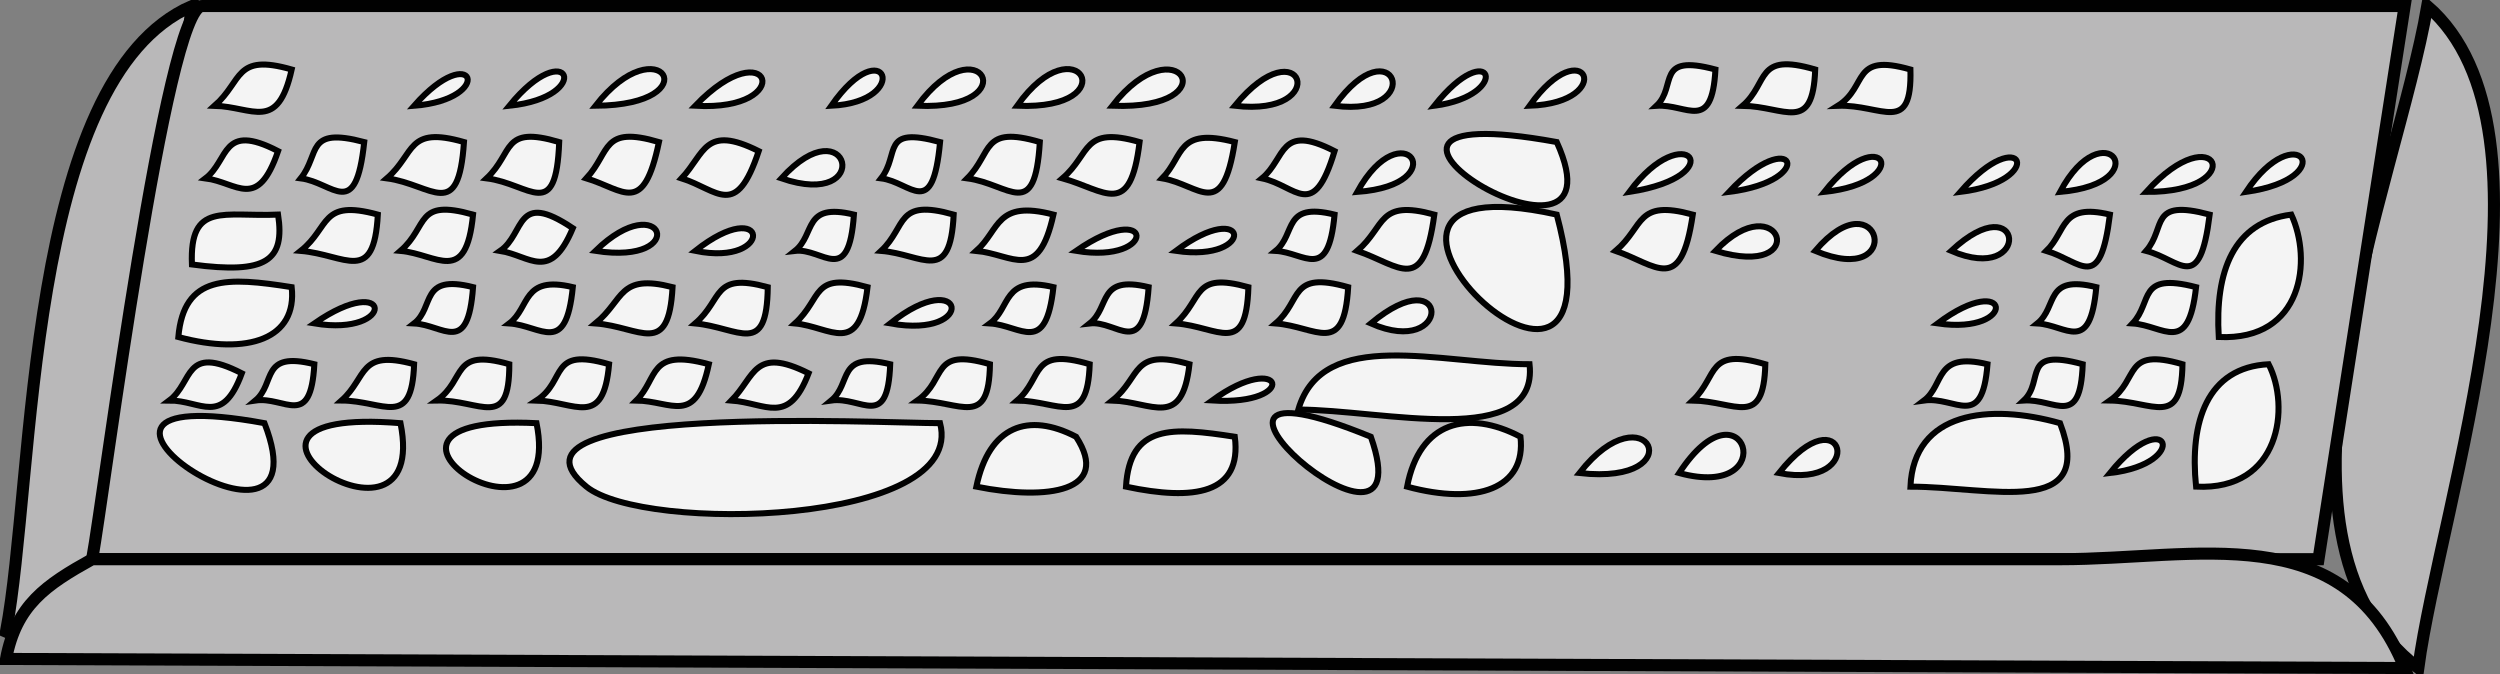 <svg xmlns="http://www.w3.org/2000/svg" xmlns:xlink="http://www.w3.org/1999/xlink" version="1.1" id="Layer_1" x="0px" y="0px" enable-background="new 0 0 822.05 841.89" xml:space="preserve" viewBox="204.31 365.85 413.52 111.5">
<rect x="204.31" y="365.85" width="413.52" height="111.5" fill="#808080" stroke="none"/>
<path fill-rule="evenodd" clip-rule="evenodd" fill="#B9B8B9" stroke="#010101" stroke-width="2" stroke-linecap="square" stroke-miterlimit="10" d="  M236.057,366.846c-27.686,12.138-25.925,78.057-30.75,103.5c3.869,1.762,12.278,2.814,16.5,2.25  C226.557,437.346,231.307,402.096,236.057,366.846z"/>
<path fill-rule="evenodd" clip-rule="evenodd" fill="#B9B8B9" stroke="#010101" stroke-width="2" stroke-linecap="square" stroke-miterlimit="10" d="  M605.809,366.846c23.813,20.686,2.18,82.36-1.5,109.5C575.341,454.161,600.664,396.73,605.809,366.846z"/>
<path fill-rule="evenodd" clip-rule="evenodd" fill="#B9B8B9" stroke="#010101" stroke-width="2" stroke-linecap="square" stroke-miterlimit="10" d="  M587.809,458.346c-122.751,0-245.501,0-368.252,0c1.956-10.847,12.246-91.5,18.21-91.5c35.479,0,70.959,0,106.439,0  c85.95,0,171.901,0,257.853,0C597.309,397.346,592.559,427.846,587.809,458.346z"/>
<path fill-rule="evenodd" clip-rule="evenodd" fill="#F4F4F4" stroke="#010101" stroke-linecap="square" stroke-miterlimit="10" d="  M246.557,432.096c4.881-0.728,9.15,4.841,9.75-6C247.343,423.858,249.977,429.251,246.557,432.096z"/>
<path fill-rule="evenodd" clip-rule="evenodd" fill="#F4F4F4" stroke="#010101" stroke-linecap="square" stroke-miterlimit="10" d="  M276.557,432.096c7.246-0.145,12.007,5.103,12-6C278.84,423.328,281.515,428.633,276.557,432.096z"/>
<path fill-rule="evenodd" clip-rule="evenodd" fill="#F4F4F4" stroke="#010101" stroke-linecap="square" stroke-miterlimit="10" d="  M260.807,432.096c6.991,0.035,11.61,4.798,12-6C263.56,423.562,265.102,428.282,260.807,432.096z"/>
<path fill-rule="evenodd" clip-rule="evenodd" fill="#F4F4F4" stroke="#010101" stroke-linecap="square" stroke-miterlimit="10" d="  M293.057,432.096c6.303,0.165,11.053,4.775,12-6C295.025,423.186,298.148,428.784,293.057,432.096z"/>
<path fill-rule="evenodd" clip-rule="evenodd" fill="#F4F4F4" stroke="#010101" stroke-linecap="square" stroke-miterlimit="10" d="  M325.307,432.096c5.744,0.44,9.386,4.252,12.75-4.5C329.022,423.077,329.221,428.105,325.307,432.096z"/>
<path fill-rule="evenodd" clip-rule="evenodd" fill="#F4F4F4" stroke="#010101" stroke-linecap="square" stroke-miterlimit="10" d="  M309.557,432.096c5.902,0.082,9.821,4.273,12-6C311.476,423.344,313.271,428.427,309.557,432.096z"/>
<path fill-rule="evenodd" clip-rule="evenodd" fill="#F4F4F4" stroke="#010101" stroke-linecap="square" stroke-miterlimit="10" d="  M341.807,432.096c5.06-0.715,9.339,5.024,9.75-6C342.685,423.946,345.246,429.263,341.807,432.096z"/>
<path fill-rule="evenodd" clip-rule="evenodd" fill="#F4F4F4" stroke="#010101" stroke-linecap="square" stroke-miterlimit="10" d="  M372.557,432.096c7.005,0.104,11.612,4.744,12-6C374.612,423.179,376.967,428.29,372.557,432.096z"/>
<path fill-rule="evenodd" clip-rule="evenodd" fill="#F4F4F4" stroke="#010101" stroke-linecap="square" stroke-miterlimit="10" d="  M356.057,432.096c7.197,0.122,11.825,4.75,12-6C358.147,423.222,361.053,428.583,356.057,432.096z"/>
<path fill-rule="evenodd" clip-rule="evenodd" fill="#F4F4F4" stroke="#010101" stroke-linecap="square" stroke-miterlimit="10" d="  M388.307,432.096c6.53,0.205,11.532,4.861,12.75-6C391.39,423.322,393.16,428.197,388.307,432.096z"/>
<path fill-rule="evenodd" clip-rule="evenodd" fill="#F4F4F4" stroke="#010101" stroke-linecap="square" stroke-miterlimit="10" d="  M404.807,432.096C419.486,432.998,416.616,423.49,404.807,432.096L404.807,432.096z"/>
<path fill-rule="evenodd" clip-rule="evenodd" fill="#F4F4F4" stroke="#010101" stroke-linecap="square" stroke-miterlimit="10" d="  M256.307,419.346C270.003,421.616,269.258,410.385,256.307,419.346L256.307,419.346z"/>
<path fill-rule="evenodd" clip-rule="evenodd" fill="#F4F4F4" stroke="#010101" stroke-linecap="square" stroke-miterlimit="10" d="  M288.557,419.346c5.31,0.364,9.365,5.508,10.5-6C290.647,411.345,292.03,416.714,288.557,419.346z"/>
<path fill-rule="evenodd" clip-rule="evenodd" fill="#F4F4F4" stroke="#010101" stroke-linecap="square" stroke-miterlimit="10" d="  M272.807,419.346c4.913,0.249,8.915,5.481,9.75-6C273.708,411.12,276.242,416.694,272.807,419.346z"/>
<path fill-rule="evenodd" clip-rule="evenodd" fill="#F4F4F4" stroke="#010101" stroke-linecap="square" stroke-miterlimit="10" d="  M302.807,419.346c7.397,0.542,12.11,5.849,12.75-6C306.58,411.053,307.58,415.439,302.807,419.346z"/>
<path fill-rule="evenodd" clip-rule="evenodd" fill="#F4F4F4" stroke="#010101" stroke-linecap="square" stroke-miterlimit="10" d="  M335.807,419.346c5.959,0.556,10.629,5.733,12-6C338.486,410.763,340.399,415.177,335.807,419.346z"/>
<path fill-rule="evenodd" clip-rule="evenodd" fill="#F4F4F4" stroke="#010101" stroke-linecap="square" stroke-miterlimit="10" d="  M319.307,419.346c7.292,0.7,11.852,5.717,12-6C322.064,410.84,323.983,415.339,319.307,419.346z"/>
<path fill-rule="evenodd" clip-rule="evenodd" fill="#F4F4F4" stroke="#010101" stroke-linecap="square" stroke-miterlimit="10" d="  M351.557,419.346C366.208,421.994,363.971,409.449,351.557,419.346L351.557,419.346z"/>
<path fill-rule="evenodd" clip-rule="evenodd" fill="#F4F4F4" stroke="#010101" stroke-linecap="square" stroke-miterlimit="10" d="  M384.557,419.346c4.583-0.538,8.896,6.119,9.75-6C385.818,411.304,388.005,416.603,384.557,419.346z"/>
<path fill-rule="evenodd" clip-rule="evenodd" fill="#F4F4F4" stroke="#010101" stroke-linecap="square" stroke-miterlimit="10" d="  M368.057,419.346c5.187,0.337,9.218,5.467,10.5-6C370.136,411.342,371.528,416.792,368.057,419.346z"/>
<path fill-rule="evenodd" clip-rule="evenodd" fill="#F4F4F4" stroke="#010101" stroke-linecap="square" stroke-miterlimit="10" d="  M398.807,419.346c7.107,0.551,11.618,5.651,12-6C401.486,410.763,403.399,415.177,398.807,419.346z"/>
<path fill-rule="evenodd" clip-rule="evenodd" fill="#F4F4F4" stroke="#010101" stroke-linecap="square" stroke-miterlimit="10" d="  M415.309,419.346c6.823,0.534,11.306,5.658,12-6C417.505,410.562,419.755,415.563,415.309,419.346z"/>
<path fill-rule="evenodd" clip-rule="evenodd" fill="#F4F4F4" stroke="#010101" stroke-linecap="square" stroke-miterlimit="10" d="  M431.059,419.346C444.565,425.308,444.306,408.31,431.059,419.346L431.059,419.346z"/>
<path fill-rule="evenodd" clip-rule="evenodd" fill="#F4F4F4" stroke="#010101" stroke-linecap="square" stroke-miterlimit="10" d="  M254.057,407.346c7.414,0.62,12.114,5.79,12.75-6C257.228,398.724,258.958,403.451,254.057,407.346z"/>
<path fill-rule="evenodd" clip-rule="evenodd" fill="#F4F4F4" stroke="#010101" stroke-linecap="square" stroke-miterlimit="10" d="  M287.057,407.346c4.961,0.813,8.226,5.226,12-3.75C289.523,397.201,291.223,404.465,287.057,407.346z"/>
<path fill-rule="evenodd" clip-rule="evenodd" fill="#F4F4F4" stroke="#010101" stroke-linecap="square" stroke-miterlimit="10" d="  M270.557,407.346c6.022,0.532,10.843,5.919,12-6C272.935,398.628,275.269,403.26,270.557,407.346z"/>
<path fill-rule="evenodd" clip-rule="evenodd" fill="#F4F4F4" stroke="#010101" stroke-linecap="square" stroke-miterlimit="10" d="  M302.807,407.346C318.666,409.816,313.963,396.498,302.807,407.346L302.807,407.346z"/>
<path fill-rule="evenodd" clip-rule="evenodd" fill="#F4F4F4" stroke="#010101" stroke-linecap="square" stroke-miterlimit="10" d="  M335.807,407.346c4.583-0.538,8.896,6.119,9.75-6C337.068,399.304,339.255,404.603,335.807,407.346z"/>
<path fill-rule="evenodd" clip-rule="evenodd" fill="#F4F4F4" stroke="#010101" stroke-linecap="square" stroke-miterlimit="10" d="  M319.307,407.346C332.587,410.054,331.529,397.708,319.307,407.346L319.307,407.346z"/>
<path fill-rule="evenodd" clip-rule="evenodd" fill="#F4F4F4" stroke="#010101" stroke-linecap="square" stroke-miterlimit="10" d="  M350.057,407.346c6.913,0.561,11.427,5.673,12-6C352.409,398.607,354.367,403.315,350.057,407.346z"/>
<path fill-rule="evenodd" clip-rule="evenodd" fill="#F4F4F4" stroke="#010101" stroke-linecap="square" stroke-miterlimit="10" d="  M382.307,407.346C396.003,409.616,395.258,398.385,382.307,407.346L382.307,407.346z"/>
<path fill-rule="evenodd" clip-rule="evenodd" fill="#F4F4F4" stroke="#010101" stroke-linecap="square" stroke-miterlimit="10" d="  M365.807,407.346c6.116,0.587,10.209,5.408,12.75-6C369.016,398.845,369.715,403.872,365.807,407.346z"/>
<path fill-rule="evenodd" clip-rule="evenodd" fill="#F4F4F4" stroke="#010101" stroke-linecap="square" stroke-miterlimit="10" d="  M398.807,407.346C412.291,409.317,411.015,398.214,398.807,407.346L398.807,407.346z"/>
<path fill-rule="evenodd" clip-rule="evenodd" fill="#F4F4F4" stroke="#010101" stroke-linecap="square" stroke-miterlimit="10" d="  M415.309,407.346c4.843,0.268,8.705,5.309,9.75-6C416.429,399.218,418.729,404.582,415.309,407.346z"/>
<path fill-rule="evenodd" clip-rule="evenodd" fill="#F4F4F4" stroke="#010101" stroke-linecap="square" stroke-miterlimit="10" d="  M428.809,407.346c7.126,2.458,10.941,7.399,12.75-6C432.109,398.76,433.589,403.268,428.809,407.346z"/>
<path fill-rule="evenodd" clip-rule="evenodd" fill="#F4F4F4" stroke="#010101" stroke-linecap="square" stroke-miterlimit="10" d="  M254.057,395.346c5.471,0.696,9.086,7.224,10.5-6C254.78,386.75,257.299,391.341,254.057,395.346z"/>
<path fill-rule="evenodd" clip-rule="evenodd" fill="#F4F4F4" stroke="#010101" stroke-linecap="square" stroke-miterlimit="10" d="  M284.807,395.346c7.231,0.912,11.476,7.467,12-6C287.241,386.52,289.348,391.089,284.807,395.346z"/>
<path fill-rule="evenodd" clip-rule="evenodd" fill="#F4F4F4" stroke="#010101" stroke-linecap="square" stroke-miterlimit="10" d="  M268.307,395.346c7.534,1.008,11.844,7.429,12.75-6C271.521,386.61,273.045,391.263,268.307,395.346z"/>
<path fill-rule="evenodd" clip-rule="evenodd" fill="#F4F4F4" stroke="#010101" stroke-linecap="square" stroke-miterlimit="10" d="  M301.307,395.346c6.241,1.9,9.418,6.37,12-6C303.781,386.552,305.354,390.942,301.307,395.346z"/>
<path fill-rule="evenodd" clip-rule="evenodd" fill="#F4F4F4" stroke="#010101" stroke-linecap="square" stroke-miterlimit="10" d="  M333.557,395.346C349.072,400.671,344.786,382.933,333.557,395.346L333.557,395.346z"/>
<path fill-rule="evenodd" clip-rule="evenodd" fill="#F4F4F4" stroke="#010101" stroke-linecap="square" stroke-miterlimit="10" d="  M317.057,395.346c6.034,1.916,8.97,6.872,12.75-4.5C320.836,386.359,320.921,391.236,317.057,395.346z"/>
<path fill-rule="evenodd" clip-rule="evenodd" fill="#F4F4F4" stroke="#010101" stroke-linecap="square" stroke-miterlimit="10" d="  M350.057,395.346c5.009,0.64,8.519,7.083,9.75-6C349.888,386.654,353.234,391.321,350.057,395.346z"/>
<path fill-rule="evenodd" clip-rule="evenodd" fill="#F4F4F4" stroke="#010101" stroke-linecap="square" stroke-miterlimit="10" d="  M380.057,395.346c7.095,1.983,11.206,6.785,12.75-6C383.271,386.61,384.795,391.263,380.057,395.346z"/>
<path fill-rule="evenodd" clip-rule="evenodd" fill="#F4F4F4" stroke="#010101" stroke-linecap="square" stroke-miterlimit="10" d="  M364.307,395.346c7.069,0.952,11.181,7.354,12-6C366.615,386.503,368.503,391.159,364.307,395.346z"/>
<path fill-rule="evenodd" clip-rule="evenodd" fill="#F4F4F4" stroke="#010101" stroke-linecap="square" stroke-miterlimit="10" d="  M396.557,395.346c6.235,1.056,9.933,7.245,12-6C398.926,386.831,400.185,391.612,396.557,395.346z"/>
<path fill-rule="evenodd" clip-rule="evenodd" fill="#F4F4F4" stroke="#010101" stroke-linecap="square" stroke-miterlimit="10" d="  M413.057,395.346c5.718,1.196,8.444,7.282,12.002-4.5C415.875,386.109,417.021,392.076,413.057,395.346z"/>
<path fill-rule="evenodd" clip-rule="evenodd" fill="#F4F4F4" stroke="#010101" stroke-linecap="square" stroke-miterlimit="10" d="  M428.809,397.596C445.121,396.398,436.404,383.857,428.809,397.596L428.809,397.596z"/>
<path fill-rule="evenodd" clip-rule="evenodd" fill="#F4F4F4" stroke="#010101" stroke-linecap="square" stroke-miterlimit="10" d="  M238.307,395.346c5.236,0.678,8.58,5.473,12-4.5C240.889,385.974,242.237,392.358,238.307,395.346z"/>
<path fill-rule="evenodd" clip-rule="evenodd" fill="#F4F4F4" stroke="#010101" stroke-linecap="square" stroke-miterlimit="10" d="  M359.807,435.846c-9.771,0-75.553-3.418-58.5,10.5C310.729,454.038,364.217,452.854,359.807,435.846z"/>
<path fill-rule="evenodd" clip-rule="evenodd" fill="#F4F4F4" stroke="#010101" stroke-linecap="square" stroke-miterlimit="10" d="  M435.559,432.096c5.066-0.346,9.167,4.553,9.75-6C435.262,423.42,439.022,428.842,435.559,432.096z"/>
<path fill-rule="evenodd" clip-rule="evenodd" fill="#F4F4F4" stroke="#010101" stroke-linecap="square" stroke-miterlimit="10" d="  M457.309,426.096c-14.664,0-34.208-6.326-38.25,7.5C432.858,433.596,458.851,440.333,457.309,426.096z"/>
<path fill-rule="evenodd" clip-rule="evenodd" fill="#F4F4F4" stroke="#010101" stroke-linecap="square" stroke-miterlimit="10" d="  M461.809,389.346C415.242,380.85,474.183,416.681,461.809,389.346L461.809,389.346z"/>
<path fill-rule="evenodd" clip-rule="evenodd" fill="#F4F4F4" stroke="#010101" stroke-linecap="square" stroke-miterlimit="10" d="  M461.809,401.346C414.966,391.001,474.361,448.73,461.809,401.346L461.809,401.346z"/>
<path fill-rule="evenodd" clip-rule="evenodd" fill="#F4F4F4" stroke="#010101" stroke-linecap="square" stroke-miterlimit="10" d="  M382.307,438.096c-7.867-4.103-14.394-1.849-16.5,8.25C377.713,448.724,388.143,447.089,382.307,438.096z"/>
<path fill-rule="evenodd" clip-rule="evenodd" fill="#F4F4F4" stroke="#010101" stroke-linecap="square" stroke-miterlimit="10" d="  M408.557,438.096c-10.367-1.612-17.37-2.093-18,8.25C401.824,448.737,409.782,447.569,408.557,438.096z"/>
<path fill-rule="evenodd" clip-rule="evenodd" fill="#F4F4F4" stroke="#010101" stroke-linecap="square" stroke-miterlimit="10" d="  M431.059,438.096C390.142,421.35,440.648,465.391,431.059,438.096L431.059,438.096z"/>
<path fill-rule="evenodd" clip-rule="evenodd" fill="#F4F4F4" stroke="#010101" stroke-linecap="square" stroke-miterlimit="10" d="  M455.809,438.096c-8.747-4.587-16.7-2.511-18.75,8.25C448.687,449.484,456.778,446.625,455.809,438.096z"/>
<path fill-rule="evenodd" clip-rule="evenodd" fill="#F4F4F4" stroke="#010101" stroke-linecap="square" stroke-miterlimit="10" d="  M252.557,413.346c-10.587-1.665-17.828-2.119-18.75,8.25C245.42,424.709,253.498,421.851,252.557,413.346z"/>
<path fill-rule="evenodd" clip-rule="evenodd" fill="#F4F4F4" stroke="#010101" stroke-linecap="square" stroke-miterlimit="10" d="  M248.057,435.846C204.048,427.768,259.126,464.317,248.057,435.846L248.057,435.846z"/>
<path fill-rule="evenodd" clip-rule="evenodd" fill="#F4F4F4" stroke="#010101" stroke-linecap="square" stroke-miterlimit="10" d="  M270.557,435.846C232.79,432.794,275.645,461.376,270.557,435.846L270.557,435.846z"/>
<path fill-rule="evenodd" clip-rule="evenodd" fill="#F4F4F4" stroke="#010101" stroke-linecap="square" stroke-miterlimit="10" d="  M293.057,435.846C257.022,434.084,297.973,460.517,293.057,435.846L293.057,435.846z"/>
<path fill-rule="evenodd" clip-rule="evenodd" fill="#F4F4F4" stroke="#010101" stroke-linecap="square" stroke-miterlimit="10" d="  M250.307,401.346c-8.946,0.41-14.67-2.21-14.25,8.25C248.44,411.257,251.458,408.933,250.307,401.346z"/>
<path fill-rule="evenodd" clip-rule="evenodd" fill="#F4F4F4" stroke="#010101" stroke-linecap="square" stroke-miterlimit="10" d="  M232.307,432.096c5.264-0.021,8.729,4.358,12-4.5C234.699,422.677,236.334,429.09,232.307,432.096z"/>
<path fill-rule="evenodd" clip-rule="evenodd" fill="#F4F4F4" stroke="#010101" stroke-linecap="square" stroke-miterlimit="10" d="  M272.807,383.346C286.404,382.268,282.714,372.123,272.807,383.346L272.807,383.346z"/>
<path fill-rule="evenodd" clip-rule="evenodd" fill="#F4F4F4" stroke="#010101" stroke-linecap="square" stroke-miterlimit="10" d="  M302.807,383.346C321.977,383.212,313.414,369.761,302.807,383.346L302.807,383.346z"/>
<path fill-rule="evenodd" clip-rule="evenodd" fill="#F4F4F4" stroke="#010101" stroke-linecap="square" stroke-miterlimit="10" d="  M288.557,383.346C302.785,381.871,298.332,371.354,288.557,383.346L288.557,383.346z"/>
<path fill-rule="evenodd" clip-rule="evenodd" fill="#F4F4F4" stroke="#010101" stroke-linecap="square" stroke-miterlimit="10" d="  M319.307,383.346C336.384,384.335,331.699,370.464,319.307,383.346L319.307,383.346z"/>
<path fill-rule="evenodd" clip-rule="evenodd" fill="#F4F4F4" stroke="#010101" stroke-linecap="square" stroke-miterlimit="10" d="  M408.557,383.346C424.865,385.272,419.666,369.794,408.557,383.346L408.557,383.346z"/>
<path fill-rule="evenodd" clip-rule="evenodd" fill="#F4F4F4" stroke="#010101" stroke-linecap="square" stroke-miterlimit="10" d="  M441.559,383.346C454.692,381.583,450.991,371.474,441.559,383.346L441.559,383.346z"/>
<path fill-rule="evenodd" clip-rule="evenodd" fill="#F4F4F4" stroke="#010101" stroke-linecap="square" stroke-miterlimit="10" d="  M425.059,383.346C440.602,385.336,434.859,369.596,425.059,383.346L425.059,383.346z"/>
<path fill-rule="evenodd" clip-rule="evenodd" fill="#F4F4F4" stroke="#010101" stroke-linecap="square" stroke-miterlimit="10" d="  M457.309,383.346C471.959,382.822,466.466,370.495,457.309,383.346L457.309,383.346z"/>
<path fill-rule="evenodd" clip-rule="evenodd" fill="#F4F4F4" stroke="#010101" stroke-linecap="square" stroke-miterlimit="10" d="  M341.807,383.346C355.33,382.68,350.724,370.589,341.807,383.346L341.807,383.346z"/>
<path fill-rule="evenodd" clip-rule="evenodd" fill="#F4F4F4" stroke="#010101" stroke-linecap="square" stroke-miterlimit="10" d="  M372.557,383.346C390.813,384.114,382.489,369.314,372.557,383.346L372.557,383.346z"/>
<path fill-rule="evenodd" clip-rule="evenodd" fill="#F4F4F4" stroke="#010101" stroke-linecap="square" stroke-miterlimit="10" d="  M356.057,383.346C374.324,384.139,366.239,369.45,356.057,383.346L356.057,383.346z"/>
<path fill-rule="evenodd" clip-rule="evenodd" fill="#F4F4F4" stroke="#010101" stroke-linecap="square" stroke-miterlimit="10" d="  M388.307,383.346C407.981,384.08,399.053,369.488,388.307,383.346L388.307,383.346z"/>
<path fill-rule="evenodd" clip-rule="evenodd" fill="#F4F4F4" stroke="#010101" stroke-linecap="square" stroke-miterlimit="10" d="  M239.807,383.346c6.328,0.169,10.421,4.439,12.75-6C243.062,374.622,244.507,379.208,239.807,383.346z"/>
<path fill-rule="evenodd" clip-rule="evenodd" fill="#F4F4F4" stroke="#010101" stroke-linecap="square" stroke-miterlimit="10" d="  M473.809,397.596C490.979,394.955,483.128,384.968,473.809,397.596L473.809,397.596z"/>
<path fill-rule="evenodd" clip-rule="evenodd" fill="#F4F4F4" stroke="#010101" stroke-linecap="square" stroke-miterlimit="10" d="  M506.059,397.596C521.264,395.977,515.722,385.389,506.059,397.596L506.059,397.596z"/>
<path fill-rule="evenodd" clip-rule="evenodd" fill="#F4F4F4" stroke="#010101" stroke-linecap="square" stroke-miterlimit="10" d="  M490.309,397.596C505.213,395.714,500.97,386.212,490.309,397.596L490.309,397.596z"/>
<path fill-rule="evenodd" clip-rule="evenodd" fill="#F4F4F4" stroke="#010101" stroke-linecap="square" stroke-miterlimit="10" d="  M478.309,383.346c5.066-0.346,9.167,4.553,9.75-6C478.012,374.67,481.772,380.092,478.309,383.346z"/>
<path fill-rule="evenodd" clip-rule="evenodd" fill="#F4F4F4" stroke="#010101" stroke-linecap="square" stroke-miterlimit="10" d="  M508.309,383.346c7.295-0.267,12.286,5.03,12-6C510.43,374.531,513.39,380.183,508.309,383.346z"/>
<path fill-rule="evenodd" clip-rule="evenodd" fill="#F4F4F4" stroke="#010101" stroke-linecap="square" stroke-miterlimit="10" d="  M492.559,383.346c7.006,0.104,11.612,4.744,12-6C494.613,374.429,496.969,379.539,492.559,383.346z"/>
<path fill-rule="evenodd" clip-rule="evenodd" fill="#F4F4F4" stroke="#010101" stroke-linecap="square" stroke-miterlimit="10" d="  M471.559,407.346c6.812,2.355,10.784,7.378,12.75-6C474.859,398.76,476.339,403.268,471.559,407.346z"/>
<path fill-rule="evenodd" clip-rule="evenodd" fill="#F4F4F4" stroke="#010101" stroke-linecap="square" stroke-miterlimit="10" d="  M504.559,407.346C519.817,413.758,515.338,394.671,504.559,407.346L504.559,407.346z"/>
<path fill-rule="evenodd" clip-rule="evenodd" fill="#F4F4F4" stroke="#010101" stroke-linecap="square" stroke-miterlimit="10" d="  M488.059,407.346C504.221,412.245,498.796,396.112,488.059,407.346L488.059,407.346z"/>
<path fill-rule="evenodd" clip-rule="evenodd" fill="#F4F4F4" stroke="#010101" stroke-linecap="square" stroke-miterlimit="10" d="  M465.559,444.096C484.64,446.224,476.728,429.833,465.559,444.096L465.559,444.096z"/>
<path fill-rule="evenodd" clip-rule="evenodd" fill="#F4F4F4" stroke="#010101" stroke-linecap="square" stroke-miterlimit="10" d="  M498.559,444.096C513.368,446.964,509.41,430.446,498.559,444.096L498.559,444.096z"/>
<path fill-rule="evenodd" clip-rule="evenodd" fill="#F4F4F4" stroke="#010101" stroke-linecap="square" stroke-miterlimit="10" d="  M482.059,444.096C499.347,448.792,492.749,427.751,482.059,444.096L482.059,444.096z"/>
<path fill-rule="evenodd" clip-rule="evenodd" fill="#F4F4F4" stroke="#010101" stroke-linecap="square" stroke-miterlimit="10" d="  M484.309,432.096c7.087,0.13,11.717,4.751,12-6C486.525,423.227,488.584,428.039,484.309,432.096z"/>
<path fill-rule="evenodd" clip-rule="evenodd" fill="#F4F4F4" stroke="#010101" stroke-linecap="square" stroke-miterlimit="10" d="  M528.559,397.596C543.114,395.803,538.901,385.718,528.559,397.596L528.559,397.596z"/>
<path fill-rule="evenodd" clip-rule="evenodd" fill="#F4F4F4" stroke="#010101" stroke-linecap="square" stroke-miterlimit="10" d="  M559.309,397.596C576.638,397.682,571.06,384.558,559.309,397.596L559.309,397.596z"/>
<path fill-rule="evenodd" clip-rule="evenodd" fill="#F4F4F4" stroke="#010101" stroke-linecap="square" stroke-miterlimit="10" d="  M545.059,397.596C561.405,396.165,552.38,383.846,545.059,397.596L545.059,397.596z"/>
<path fill-rule="evenodd" clip-rule="evenodd" fill="#F4F4F4" stroke="#010101" stroke-linecap="square" stroke-miterlimit="10" d="  M527.059,407.346C540.494,413.144,539.151,396.095,527.059,407.346L527.059,407.346z"/>
<path fill-rule="evenodd" clip-rule="evenodd" fill="#F4F4F4" stroke="#010101" stroke-linecap="square" stroke-miterlimit="10" d="  M559.309,407.346c5.716,1.485,8.836,7.319,10.5-6C559.694,398.651,562.684,403.499,559.309,407.346z"/>
<path fill-rule="evenodd" clip-rule="evenodd" fill="#F4F4F4" stroke="#010101" stroke-linecap="square" stroke-miterlimit="10" d="  M542.809,407.346c5.837,1.769,8.86,7.124,10.5-6C545.062,399.383,546.185,404.058,542.809,407.346z"/>
<path fill-rule="evenodd" clip-rule="evenodd" fill="#F4F4F4" stroke="#010101" stroke-linecap="square" stroke-miterlimit="10" d="  M524.809,419.346C538.293,421.317,537.017,410.214,524.809,419.346L524.809,419.346z"/>
<path fill-rule="evenodd" clip-rule="evenodd" fill="#F4F4F4" stroke="#010101" stroke-linecap="square" stroke-miterlimit="10" d="  M557.059,419.346c5.187,0.337,9.219,5.467,10.5-6C557.79,410.816,560.438,415.787,557.059,419.346z"/>
<path fill-rule="evenodd" clip-rule="evenodd" fill="#F4F4F4" stroke="#010101" stroke-linecap="square" stroke-miterlimit="10" d="  M541.309,419.346c4.843,0.268,8.705,5.309,9.75-6C542.429,411.218,544.729,416.582,541.309,419.346z"/>
<path fill-rule="evenodd" clip-rule="evenodd" fill="#F4F4F4" stroke="#010101" stroke-linecap="square" stroke-miterlimit="10" d="  M522.559,432.096c5.232-0.736,9.631,5.043,10.5-6C524.255,423.979,526.007,429.482,522.559,432.096z"/>
<path fill-rule="evenodd" clip-rule="evenodd" fill="#F4F4F4" stroke="#010101" stroke-linecap="square" stroke-miterlimit="10" d="  M553.309,432.096c7.197,0.122,11.825,4.75,12-6C555.399,423.222,558.305,428.583,553.309,432.096z"/>
<path fill-rule="evenodd" clip-rule="evenodd" fill="#F4F4F4" stroke="#010101" stroke-linecap="square" stroke-miterlimit="10" d="  M539.059,432.096c5.225-0.34,9.35,4.739,9.75-6C538.507,423.3,542.552,428.814,539.059,432.096z"/>
<path fill-rule="evenodd" clip-rule="evenodd" fill="#F4F4F4" stroke="#010101" stroke-linecap="square" stroke-miterlimit="10" d="  M553.309,444.096C566.931,442.515,562.83,432.345,553.309,444.096L553.309,444.096z"/>
<path fill-rule="evenodd" clip-rule="evenodd" fill="#F4F4F4" stroke="#010101" stroke-linecap="square" stroke-miterlimit="10" d="  M575.809,397.596C591.802,395.294,584.274,384.893,575.809,397.596L575.809,397.596z"/>
<path fill-rule="evenodd" clip-rule="evenodd" fill="#F4F4F4" stroke="#010101" stroke-linecap="square" stroke-miterlimit="10" d="  M583.309,401.346c-9.55,1.222-12.649,9.349-12,20.25C585.358,422.235,586.76,408.748,583.309,401.346z"/>
<path fill-rule="evenodd" clip-rule="evenodd" fill="#F4F4F4" stroke="#010101" stroke-linecap="square" stroke-miterlimit="10" d="  M579.559,426.096c-10.168,0.524-13.111,9.508-12,20.25C581.533,447.033,583.162,433.088,579.559,426.096z"/>
<path fill-rule="evenodd" clip-rule="evenodd" fill="#F4F4F4" stroke="#010101" stroke-linecap="square" stroke-miterlimit="10" d="  M545.059,435.846c-11.667-3.295-24.195-1.95-24.75,10.5C533.454,446.346,551.091,451.722,545.059,435.846z"/>
<path fill-rule="evenodd" clip-rule="evenodd" fill="#B9B8B9" stroke="#010101" stroke-width="2" stroke-linecap="square" stroke-miterlimit="10" d="  M219.557,458.346c-7.657,4.252-12.577,7.612-14.25,16.5c132.25,0.5,264.501,1,396.752,1.5c-10.23-25.101-34.371-18-56.92-18  c-44.763,0-89.525,0-134.288,0C347.086,458.346,283.321,458.346,219.557,458.346z"/>
</svg>